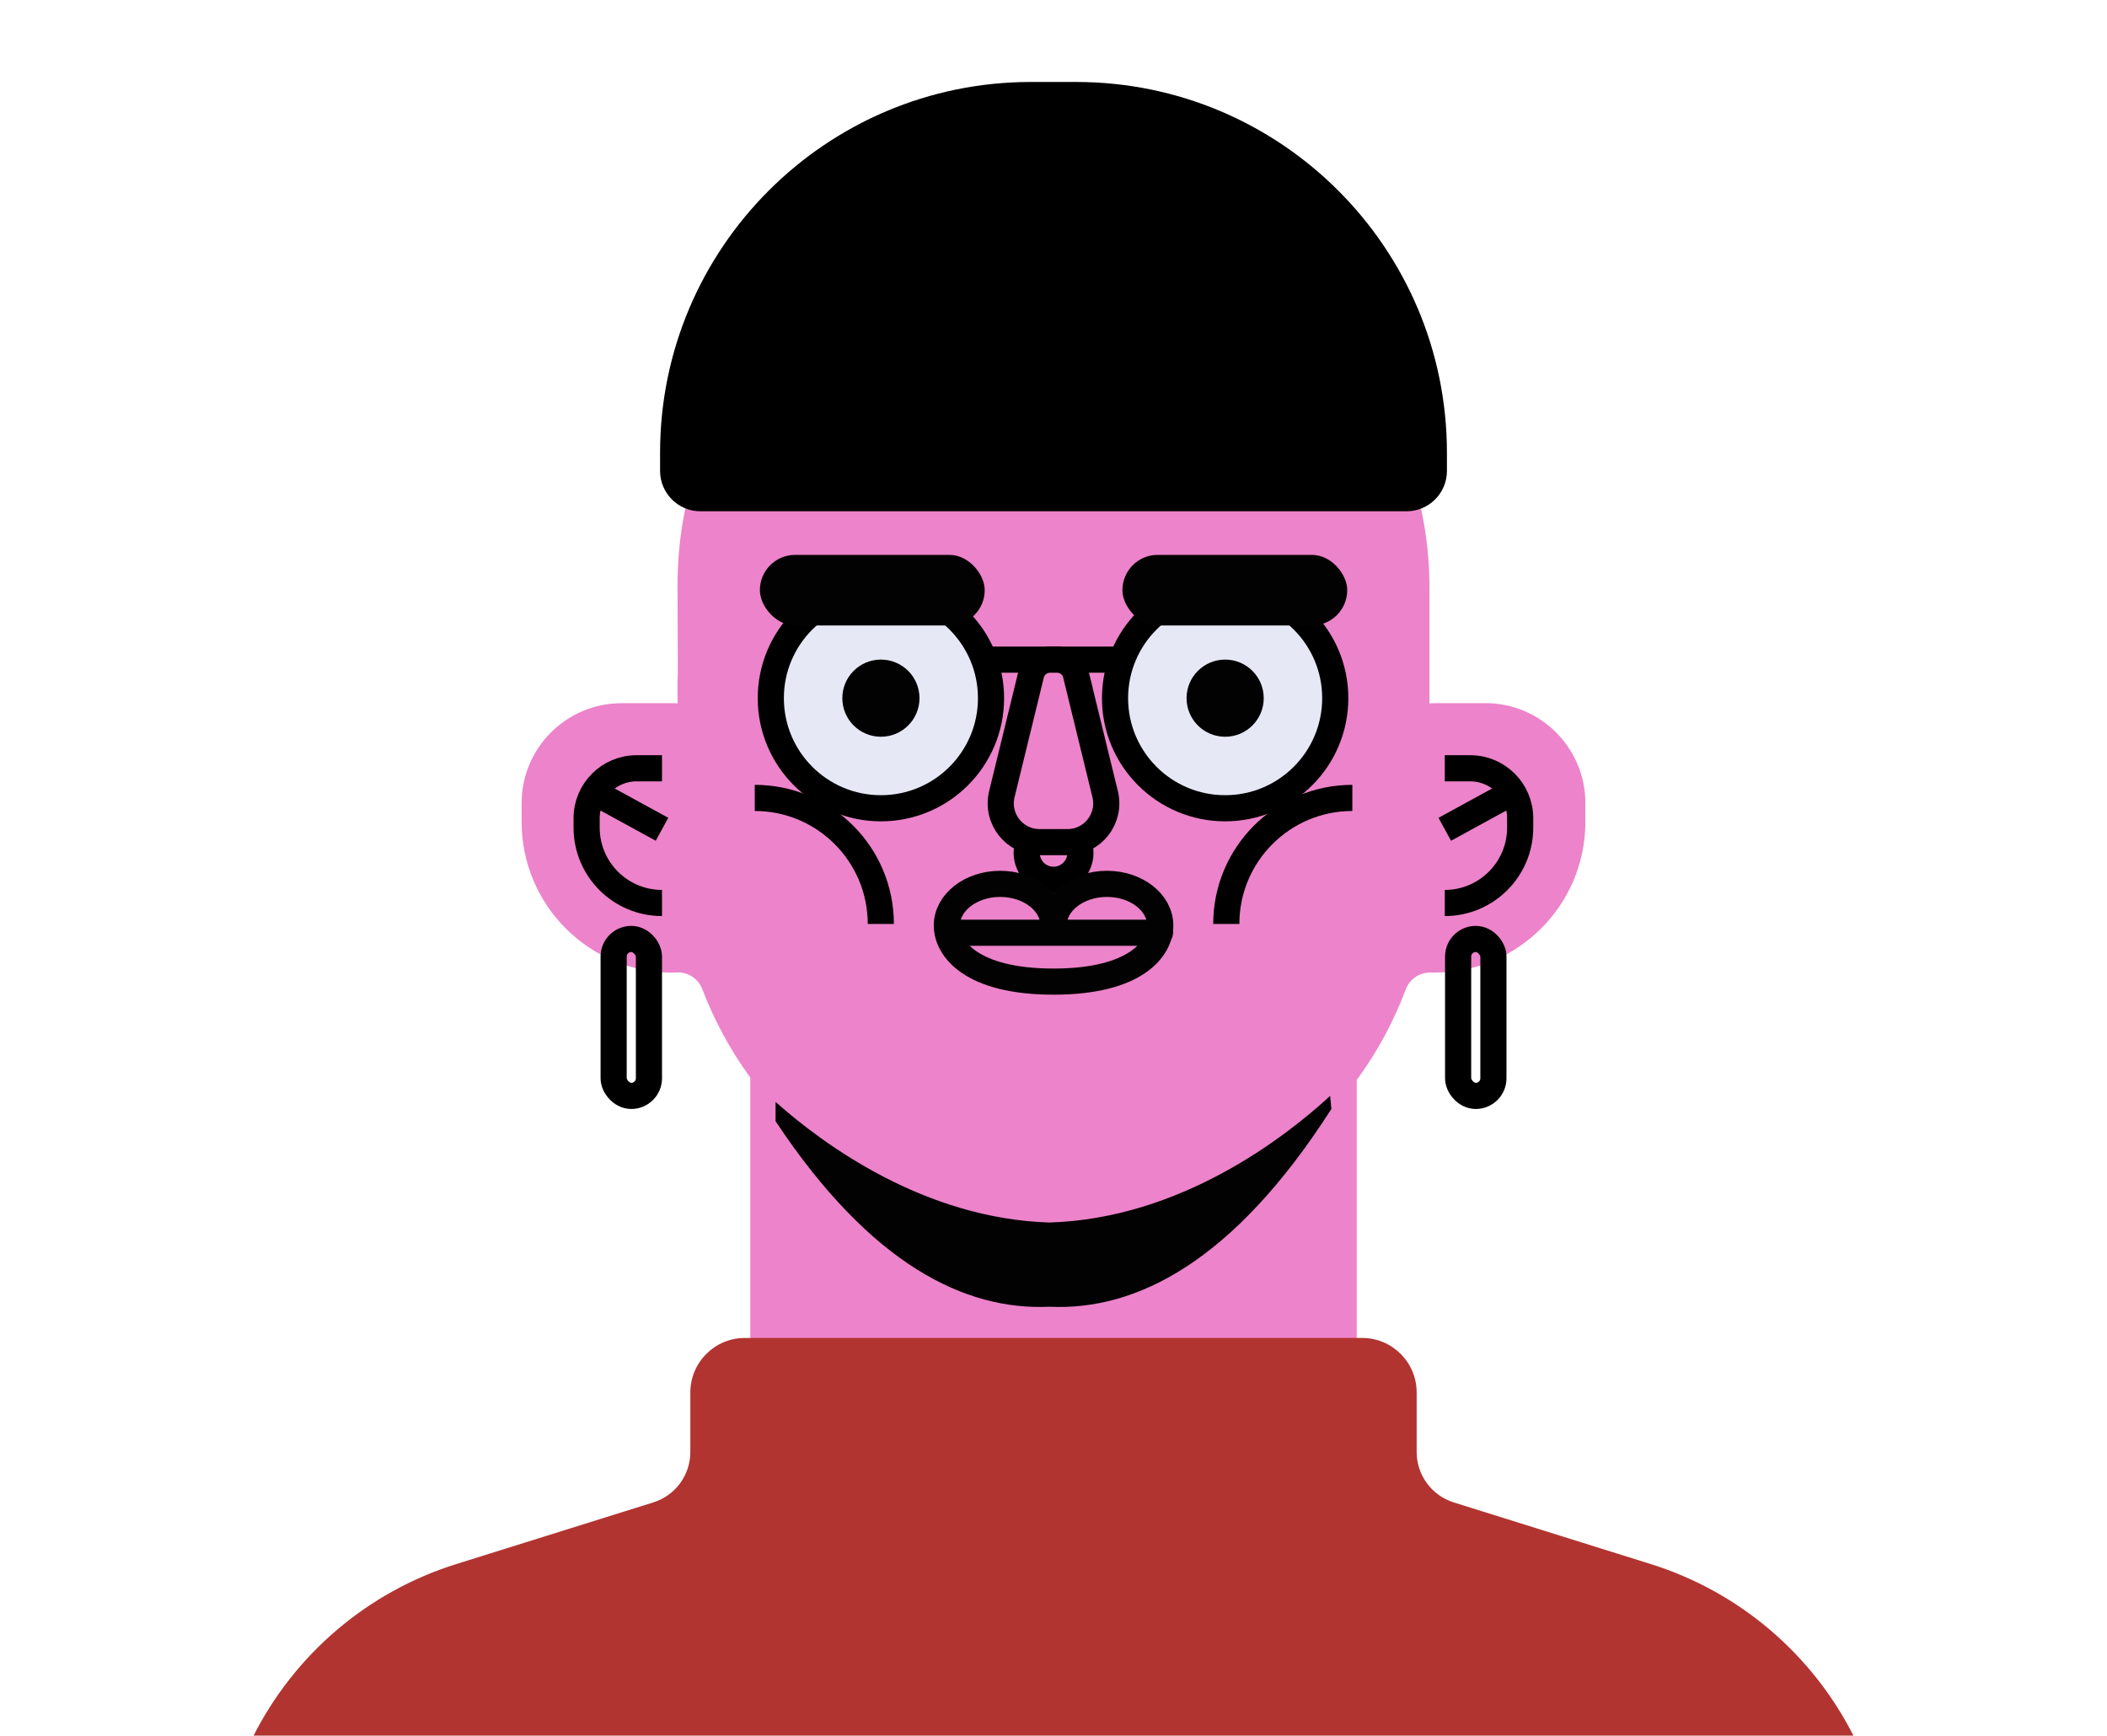 <?xml version="1.0" encoding="UTF-8"?><svg id="Layer_1" xmlns="http://www.w3.org/2000/svg" viewBox="0 0 403 332"><defs><style>.cls-1,.cls-2,.cls-3,.cls-4,.cls-5{stroke-width:5px;}.cls-1,.cls-2,.cls-5{stroke:#000;stroke-miterlimit:10;}.cls-1,.cls-3,.cls-6{fill:#ed83ca;}.cls-2{fill:#e7e8f5;}.cls-3,.cls-4{stroke:#020202;stroke-linecap:round;stroke-linejoin:round;}.cls-4,.cls-5{fill:none;}.cls-7,.cls-8,.cls-6,.cls-9{stroke-width:0px;}.cls-8{fill:#b13431;}.cls-9{fill:#020202;}</style></defs><path class="cls-6" d="M284.1,134.51h-9.71c-.33,0-.66.02-.98.05v-22.09c0-39.7-32.48-72.61-72.18-72.47-39.59.14-71.64,32.28-71.64,71.91l.06,17.09c-.04.38-.06.76-.06,1.15v4.41c-.32-.04-.65-.05-.98-.05h-9.71c-10.57,0-19.13,8.57-19.13,19.13v3.57c0,15.93,12.91,28.84,28.84,28.84.23,0,.46,0,.68-.03,2.21-.17,4.25,1.13,5.04,3.2,2.31,6.05,5.41,11.73,9.17,16.9v71.13h116v-70.67c3.87-5.27,7.04-11.09,9.37-17.32.78-2.08,2.81-3.35,5.03-3.23.16,0,.32.01.49.01,7.96,0,15.17-3.23,20.39-8.45,5.22-5.22,8.45-12.43,8.45-20.39v-3.57c0-10.56-8.56-19.13-19.13-19.13Z"/><path class="cls-1" d="M126.62,146.96h-4.86c-5.28,0-9.56,4.28-9.56,9.56v1.79c0,7.96,6.46,14.42,14.42,14.42h0"/><line class="cls-5" x1="126.62" y1="158.63" x2="113.13" y2="151.25"/><path class="cls-1" d="M276.34,146.96h4.86c5.28,0,9.56,4.28,9.56,9.56v1.79c0,7.96-6.46,14.42-14.42,14.42h0"/><line class="cls-5" x1="276.34" y1="158.63" x2="289.83" y2="151.25"/><path class="cls-8" d="M354.58,332.16H48.42c7.85-15.58,21.75-27.64,38.89-32.99l37.64-11.78c4.22-1.32,7.09-5.23,7.09-9.65v-11.38c0-5.76,4.67-10.43,10.42-10.43h118.07c5.76,0,10.43,4.67,10.43,10.43v11.38c0,4.42,2.87,8.33,7.09,9.65l37.64,11.78c17.13,5.35,31.04,17.41,38.89,32.99Z"/><rect class="cls-5" x="278.89" y="179.61" width="6.75" height="30.02" rx="3.37" ry="3.37"/><rect class="cls-5" x="117.37" y="179.61" width="6.75" height="30.02" rx="3.37" ry="3.37"/><path class="cls-7" d="M197.17,15.68h8.66c39.14,0,70.92,31.78,70.92,70.92v3.48c0,4.26-3.46,7.72-7.72,7.72h-135.06c-4.26,0-7.72-3.46-7.72-7.72v-3.48c0-39.14,31.78-70.92,70.92-70.92Z"/><circle class="cls-2" cx="168.49" cy="133.55" r="21.06"/><circle class="cls-9" cx="168.49" cy="133.55" r="7.38"/><circle class="cls-2" cx="234.33" cy="133.55" r="21.06"/><circle class="cls-9" cx="234.33" cy="133.55" r="7.38"/><rect class="cls-9" x="145.34" y="106.14" width="43" height="13.5" rx="6.75" ry="6.75"/><rect class="cls-9" x="214.68" y="106.14" width="43" height="13.5" rx="6.75" ry="6.75"/><circle class="cls-1" cx="201.51" cy="163.15" r="5.14"/><line class="cls-5" x1="189.55" y1="126.18" x2="214.6" y2="126.18"/><path class="cls-3" d="M201.5,177.04c0-4.4-4.57-7.97-10.2-7.97s-10.2,3.57-10.2,7.97,4.64,10.73,20.41,10.73,20.41-6.33,20.41-10.73-4.57-7.97-10.2-7.97-10.2,3.57-10.2,7.97"/><line class="cls-4" x1="181.44" y1="178.42" x2="221.86" y2="178.42"/><path class="cls-1" d="M205.81,129.04c-.41-1.68-1.91-2.86-3.64-2.86h-1.32c-1.73,0-3.23,1.18-3.64,2.86l-5.59,22.87c-1.14,4.67,2.4,9.18,7.2,9.18h5.36c4.81,0,8.34-4.5,7.2-9.18l-5.59-22.87Z"/><path class="cls-1" d="M258.66,152.63c-13.32,0-24.11,10.8-24.11,24.11"/><path class="cls-1" d="M144.36,152.63c13.32,0,24.11,10.8,24.11,24.11"/><path class="cls-9" d="M254.65,212.13c-18.76,29.32-37.37,38.6-53.9,37.83-16.1.75-34.17-8-52.41-35.49v-3.69c9.14,8.13,28.45,22.34,52.4,23.07,25.14-.77,45.15-16.38,53.67-24.22l.24,2.5Z"/></svg>